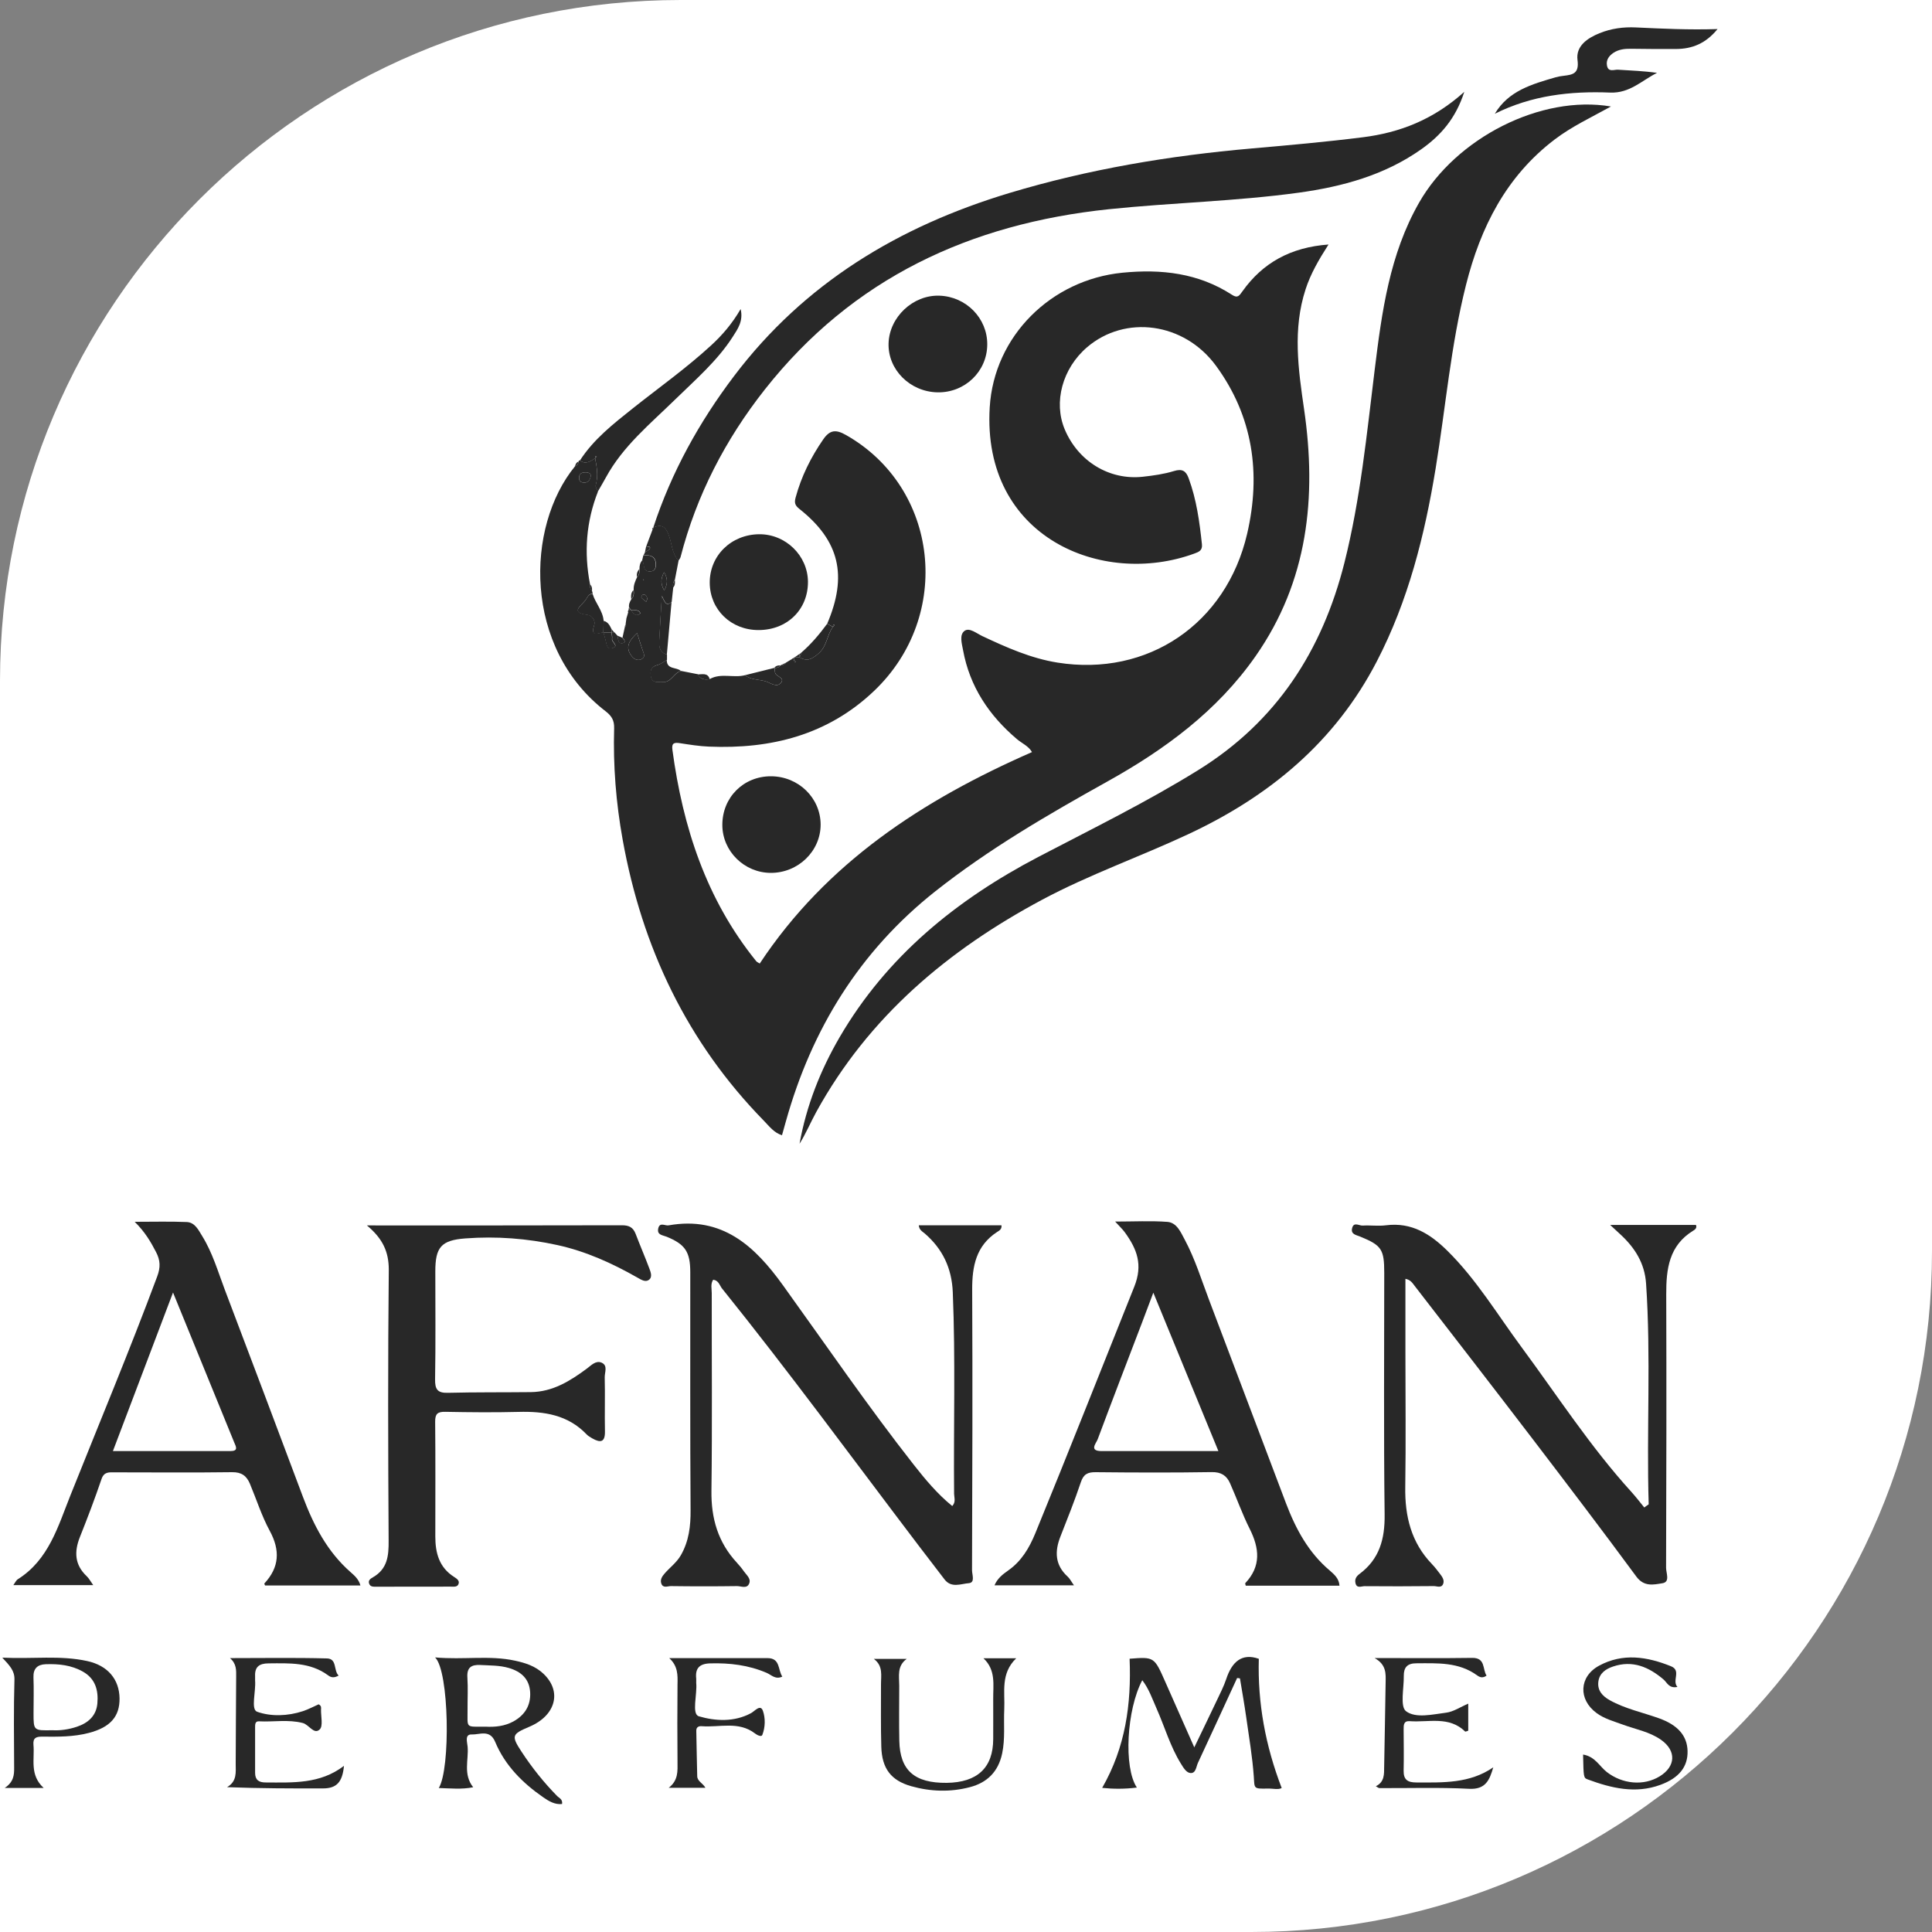 <?xml version="1.0" encoding="utf-8"?>
<!-- Generator: Adobe Illustrator 28.1.0, SVG Export Plug-In . SVG Version: 6.00 Build 0)  -->
<svg version="1.1" id="Layer_1" xmlns="http://www.w3.org/2000/svg" xmlns:xlink="http://www.w3.org/1999/xlink" x="0px" y="0px"
	 viewBox="0 0 250 250" style="enable-background:new 0 0 250 250;" xml:space="preserve">
<rect x="0" y="0" width="250" height="250" fill="#808080" stroke="none"/>
<style type="text/css">
	.st0{fill:#FFFFFF;}
	.st1{fill:#282828;}
</style>
<path class="st0" d="M0,250V88.09C0,39.44,39.44,0,88.09,0H250v161.91c0,48.65-39.44,88.09-88.09,88.09H0z"/>
<g>
	<path class="st1" d="M91.84,87.87c1.45-0.82,3.07-0.11,4.57-0.5c0.79,0.64,1.82,0.52,2.71,0.81c0.63,0.21,1.43,0.86,1.97,0.13
		c0.51-0.69-0.79-0.73-0.8-1.36c0-0.18-0.05-0.35-0.07-0.53c0,0-0.02,0.01-0.02,0.01c0.31,0.03,0.58-0.06,0.77-0.32
		c0,0-0.01,0-0.01,0c0.3,0,0.55-0.09,0.72-0.35c0.21-0.13,0.42-0.26,0.64-0.39c0.15,0.02,0.3,0.03,0.44,0.05
		c0.02,0.1,0.05,0.2,0.07,0.31c0.05-0.03,0.1-0.06,0.15-0.09c-0.07-0.08-0.14-0.15-0.21-0.23c0-0.11,0-0.22,0-0.33l0.02-0.01
		c0.23,0,0.46-0.01,0.69-0.01c0.92,0.53,1.46,0.31,2.36-0.43c1.22-1,1.14-2.44,1.94-3.51c0.07-0.08,0.14-0.15,0.21-0.23
		c-0.05-0.03-0.1-0.06-0.15-0.09c-0.02,0.1-0.05,0.21-0.07,0.31c-0.24-0.13-0.49-0.26-0.73-0.4c2.66-6.23,1.59-10.74-3.59-14.85
		c-0.58-0.46-0.68-0.79-0.5-1.47c0.74-2.73,1.97-5.21,3.58-7.54c0.86-1.24,1.64-1.3,2.94-0.56c12.02,6.81,13.88,23.37,3.63,33.12
		c-5.99,5.7-13.33,7.54-21.37,7.2c-1.24-0.05-2.48-0.25-3.72-0.44c-0.72-0.11-1.13-0.07-1,0.86c1.35,10.01,4.38,19.35,10.84,27.34
		c0.11,0.13,0.29,0.2,0.46,0.31c8.65-13.07,21.13-21.18,35.23-27.36c-0.44-0.78-1.3-1.13-1.95-1.68c-3.61-3.06-6.11-6.8-6.97-11.51
		c-0.15-0.83-0.52-2,0.21-2.51c0.63-0.43,1.54,0.34,2.28,0.69c3.13,1.47,6.29,2.88,9.73,3.43c11.68,1.86,21.83-5.01,24.54-16.67
		c1.81-7.79,0.76-15.2-4.03-21.74c-4.14-5.64-11.76-6.61-16.68-2.4c-3.19,2.73-4.38,7.11-2.89,10.64c1.74,4.13,5.77,6.6,10.11,6.12
		c1.36-0.15,2.73-0.34,4.03-0.74c1.07-0.33,1.55,0,1.89,0.93c1.02,2.76,1.41,5.64,1.72,8.55c0.09,0.83-0.44,1-1.01,1.21
		c-11.88,4.34-27.47-2.08-26.45-18.93c0.56-9.22,7.93-16.5,17.16-17.42c5.06-0.5,9.85,0.04,14.21,2.87c0.71,0.46,0.93,0.1,1.32-0.45
		c2.64-3.71,6.25-5.71,11.15-6.07c-1.27,1.98-2.32,3.79-2.97,5.8c-1.68,5.17-0.95,10.32-0.19,15.53
		c1.65,11.35,0.51,22.23-6.28,31.94c-4.96,7.1-11.74,12.08-19.2,16.23c-7.7,4.29-15.32,8.72-22.26,14.21
		c-9.77,7.74-15.97,17.8-19.31,29.73c-0.16,0.57-0.32,1.14-0.51,1.82c-1.03-0.32-1.64-1.15-2.31-1.84
		c-9.98-10.19-15.8-22.47-18.31-36.42c-0.86-4.77-1.24-9.57-1.1-14.4c0.03-1.01-0.31-1.59-1.1-2.2
		c-10.68-8.22-10.38-23.87-3.96-31.71c0.29-0.1,0.42-0.31,0.46-0.6c0.01-0.11,0.06-0.16,0.17-0.15c0.75,0.56,1.36,0.11,1.97-0.29
		l0,0c0.23,1.16,0.42,2.32,0.08,3.51c-0.06,0.22,0.18,0.53,0.29,0.8c-1.53,3.89-1.83,7.89-1.03,11.99
		c-0.04,0.32,0.01,0.62,0.26,0.86c0.03,0.12,0.06,0.24,0.09,0.36c-0.59,0.02-0.7,0.56-0.99,0.91c-0.59,0.74-1.93,1.55,0.34,1.83
		c0.47,0.06,1.07,0.64,0.84,1.36c-0.51,1.56,0.52,0.98,1.21,0.9c0,0,0,0,0,0c0.09,0.33,0.18,0.67,0.27,1
		c0.14,0.48,0.13,1.24,0.84,1.05c0.98-0.27-0.06-0.77,0-1.18c0.04-0.28-0.03-0.57-0.05-0.86l0.01-0.01c0.11,0,0.22,0.01,0.34,0.01
		c0.12,0.13,0.24,0.26,0.36,0.4c0.2,0.39,0.01,1.18,0.8,0.97c0.3-0.08,0.14-0.48-0.12-0.68c0.11-0.48,0.21-0.96,0.32-1.44
		c0.05-0.02,0.14-0.05,0.14-0.07c0-0.09-0.03-0.17-0.05-0.26c0.03-0.24,0.07-0.49,0.1-0.73c0.08-0.26,0.16-0.52,0.23-0.78
		c-0.06-0.11-0.04-0.2,0.05-0.28c0.11,0,0.22,0,0.33,0c0.3,0.42,0.58,0.91,1.22,0.42c-0.27-0.61-0.8-0.34-1.21-0.42
		c-0.09-0.12-0.19-0.23-0.28-0.35c-0.06-0.41,0.1-0.75,0.31-1.08c0.34-0.33,0.34-0.76,0.29-1.18c-0.04-0.61,0.2-1.15,0.45-1.68
		c0.3-0.29,0.33-0.65,0.3-1.03c-0.01-0.43,0.08-0.83,0.38-1.16c0.32,0.53-0.02,1.59,1.12,1.46c0.49-0.06,0.64-0.47,0.63-0.92
		c-0.02-0.93-0.6-1.2-1.42-1.17c-0.06,0-0.12,0-0.18,0c0.06-0.13,0.13-0.26,0.19-0.39c0.23-0.16,0.58-0.28,0.64-0.49
		c0.09-0.29-0.29-0.22-0.48-0.28c0.27-0.72,0.54-1.44,0.81-2.15c0.06-0.07,0.1-0.16,0.11-0.26c0,0,0.01-0.04,0.01-0.04
		c0.98-0.38,1.52-0.19,1.96,0.92c0.44,1.12,0.41,2.44,1.29,3.39c-0.16,0.83-0.32,1.66-0.48,2.49c-0.25,0.28-0.28,0.61-0.21,0.97
		c-0.07,0.63-0.13,1.26-0.2,1.88c-0.75,0.68-0.93-0.11-1.27-0.79c-0.13,2.18-0.25,4.05-0.34,5.93c-0.04,0.77,0.13,1.43,1,1.67
		c0,0.24,0,0.48,0,0.71c-0.41,0.22-0.79,0.54-1.23,0.65c-0.84,0.22-0.98,0.78-0.84,1.48c0.18,0.94,0.95,0.68,1.56,0.72
		c1.1,0.06,1.4-1.22,2.35-1.43c0.71,0.14,1.42,0.28,2.13,0.42C90.61,87.89,91.17,88.01,91.84,87.87z M102.04,86.49
		c-0.02,0.04-0.04,0.07-0.06,0.11C102,86.56,102.03,86.52,102.04,86.49c0.02-0.03,0.04-0.07,0.06-0.1
		C102.08,86.42,102.06,86.45,102.04,86.49z M82.44,81.92c-1.07,0.99-1.61,1.89-0.65,3.04c0.33,0.4,0.82,0.58,1.28,0.3
		c0.47-0.28,0.22-0.72,0.09-1.11C82.93,83.48,82.73,82.8,82.44,81.92z M75.83,61.12c-0.44,0-0.85,0.08-0.9,0.62
		c-0.04,0.42,0.17,0.68,0.59,0.71c0.5,0.04,0.77-0.26,0.89-0.69C76.56,61.26,76.22,61.16,75.83,61.12z M85.94,74.04
		c-0.47,0.87-0.47,1.5,0.01,2.37C86.42,75.53,86.42,74.9,85.94,74.04z M83.77,77.48c-0.1-0.37-0.25-0.62-0.6-0.52
		c-0.09,0.03-0.22,0.33-0.18,0.37c0.18,0.2,0.41,0.36,0.63,0.54C83.68,77.72,83.74,77.57,83.77,77.48z M83.2,75.07l0.12,0.01
		l-0.05-0.13L83.2,75.07z"/>
	<path class="st1" d="M208.46,13.78c-2.56,1.41-5.08,2.59-7.29,4.27c-6.28,4.78-9.59,11.36-11.47,18.82
		c-1.97,7.81-2.63,15.83-3.93,23.75c-1.42,8.67-3.54,17.11-7.61,24.96c-5.41,10.45-13.92,17.47-24.41,22.37
		c-6.25,2.92-12.78,5.21-18.87,8.46c-12.21,6.52-22.47,15.15-29.25,27.47c-0.75,1.36-1.34,2.8-2.17,4.12
		c0.89-4.92,2.69-9.5,5.19-13.79c6.11-10.48,15.12-17.78,25.7-23.32c6.96-3.64,14.01-7.09,20.7-11.24
		c10.13-6.28,16.05-15.45,18.92-26.84c2.07-8.23,2.89-16.63,3.92-25.01c0.92-7.45,1.92-14.88,5.73-21.56
		C188.4,17.84,199.41,12.24,208.46,13.78z"/>
	<path class="st1" d="M92.28,165.6c-0.36,0.56-0.18,1.16-0.18,1.73c-0.01,8.52,0.07,17.05-0.04,25.57c-0.05,3.58,0.85,6.68,3.3,9.32
		c0.32,0.35,0.63,0.72,0.9,1.11c0.33,0.48,0.94,0.93,0.69,1.56c-0.28,0.74-1.04,0.35-1.57,0.35c-2.86,0.04-5.72,0.04-8.58,0
		c-0.41,0-1.01,0.31-1.23-0.34c-0.17-0.5,0.11-0.92,0.43-1.29c0.69-0.79,1.56-1.42,2.1-2.36c1.05-1.83,1.28-3.78,1.26-5.88
		c-0.07-10.25-0.03-20.5-0.04-30.75c0-2.63-0.66-3.61-3.06-4.59c-0.52-0.21-1.28-0.21-1.08-1.09c0.2-0.84,0.89-0.29,1.34-0.38
		c6.93-1.23,11.14,2.67,14.8,7.76c5.6,7.78,11.01,15.69,16.93,23.23c1.5,1.91,3.05,3.77,4.97,5.33c0.49-0.52,0.25-1.08,0.24-1.57
		c-0.08-8.7,0.19-17.4-0.17-26.1c-0.13-3.11-1.31-5.6-3.64-7.61c-0.3-0.25-0.71-0.45-0.76-1.05c3.58,0,7.14,0,10.7,0
		c0.07,0.52-0.3,0.7-0.57,0.87c-2.72,1.78-3.23,4.43-3.22,7.46c0.06,12.1,0.02,24.2-0.02,36.3c0,0.58,0.43,1.61-0.41,1.68
		c-1.02,0.08-2.27,0.67-3.15-0.49c-1.12-1.47-2.25-2.93-3.37-4.4c-8.46-11.14-16.72-22.43-25.49-33.33
		C93.1,166.25,92.94,165.66,92.28,165.6z"/>
	<path class="st1" d="M213.34,194.66c-0.29-9.52,0.31-19.05-0.34-28.58c-0.18-2.62-1.44-4.6-3.28-6.31
		c-0.37-0.35-0.75-0.7-1.36-1.26c3.93,0,7.52,0,11.1,0c0.16,0.41-0.15,0.61-0.36,0.74c-3.13,1.92-3.5,4.95-3.49,8.23
		c0.04,11.8,0.02,23.6-0.02,35.4c0,0.67,0.55,1.83-0.47,1.99c-1.12,0.18-2.37,0.5-3.37-0.85c-4.41-5.99-8.92-11.91-13.43-17.82
		c-5.06-6.62-10.16-13.21-15.26-19.8c-0.28-0.37-0.54-0.8-1.2-0.92c0,3.16,0,6.29,0,9.42c0,5.84,0.07,11.68-0.02,17.52
		c-0.06,3.79,0.77,7.19,3.46,9.98c0.37,0.39,0.7,0.81,1.02,1.24c0.29,0.38,0.61,0.81,0.43,1.3c-0.23,0.61-0.82,0.29-1.24,0.3
		c-2.98,0.03-5.96,0.04-8.94,0.01c-0.39,0-1.01,0.33-1.17-0.39c-0.12-0.51,0.09-0.87,0.53-1.2c2.57-1.92,3.28-4.51,3.24-7.67
		c-0.13-10.43-0.05-20.86-0.05-31.29c0-3.03-0.34-3.55-3.1-4.68c-0.53-0.22-1.27-0.29-1.05-1.12c0.22-0.83,0.9-0.28,1.36-0.31
		c1.01-0.06,2.04,0.09,3.04-0.04c3.29-0.41,5.71,1.12,7.92,3.3c3.76,3.71,6.46,8.23,9.57,12.44c4.67,6.32,8.94,12.93,14.24,18.76
		c0.59,0.65,1.12,1.35,1.67,2.02C212.96,194.92,213.15,194.79,213.34,194.66z"/>
	<path class="st1" d="M87.79,72.56c-0.88-0.95-0.85-2.26-1.29-3.39c-0.44-1.11-0.98-1.3-1.96-0.92c2.34-7.14,5.93-13.62,10.44-19.58
		c9.11-12.05,21.36-19.4,35.65-23.7c10.24-3.08,20.71-4.83,31.35-5.76c4.8-0.42,9.61-0.85,14.39-1.45c4.74-0.6,9.1-2.26,13.11-5.88
		c-1.12,3.49-3.08,5.68-5.59,7.45c-4.75,3.35-10.19,4.82-15.82,5.6c-8.15,1.12-16.38,1.29-24.56,2.14
		c-17.99,1.88-33.19,8.93-44.55,23.34c-5.1,6.47-8.83,13.67-10.9,21.69C88.01,72.27,87.88,72.41,87.79,72.56z"/>
	<path class="st1" d="M46.64,205.16c-4.15,0-8.23,0-12.34,0c-0.02-0.06-0.12-0.22-0.09-0.26c1.95-2.1,2.06-4.3,0.69-6.82
		c-1.04-1.92-1.71-4.05-2.56-6.08c-0.43-1.03-1.09-1.52-2.32-1.5c-5.07,0.07-10.13,0.02-15.2,0.02c-0.69,0-1.35-0.1-1.68,0.86
		c-0.86,2.53-1.81,5.03-2.8,7.51c-0.75,1.89-0.69,3.58,0.87,5.06c0.29,0.27,0.49,0.65,0.85,1.16c-3.51,0-6.83,0-10.33,0
		c0.24-0.33,0.36-0.62,0.58-0.76c4-2.52,5.19-6.82,6.79-10.82c3.77-9.44,7.69-18.82,11.24-28.35c0.45-1.2,0.41-2.1-0.15-3.17
		c-0.69-1.33-1.43-2.6-2.76-3.91c2.43,0,4.58-0.06,6.73,0.03c1.07,0.04,1.53,1.05,2.02,1.84c1.32,2.14,2.02,4.56,2.9,6.89
		c3.4,8.95,6.77,17.9,10.13,26.86c1.38,3.66,3.14,7.06,6.14,9.7C45.85,203.86,46.42,204.34,46.64,205.16z M22.39,167.25
		c-2.68,7.07-5.2,13.7-7.78,20.52c5.21,0,10.2-0.01,15.18,0c1.09,0,0.76-0.55,0.51-1.14C27.72,180.32,25.15,174,22.39,167.25z"/>
	<path class="st1" d="M173.33,205.19c-4.07,0-8.1,0-12.13,0c-0.02-0.12-0.1-0.28-0.06-0.33c2.07-2.2,1.83-4.52,0.57-7.03
		c-0.96-1.91-1.67-3.94-2.54-5.89c-0.44-1-1.15-1.47-2.37-1.45c-5,0.08-10.01,0.06-15.01,0.01c-1.04-0.01-1.58,0.25-1.93,1.3
		c-0.79,2.36-1.72,4.68-2.63,7c-0.77,1.94-0.73,3.7,0.92,5.21c0.29,0.26,0.47,0.64,0.82,1.13c-3.52,0-6.82,0-10.28,0
		c0.36-0.87,1.05-1.42,1.74-1.9c1.74-1.21,2.74-2.9,3.53-4.81c4.35-10.61,8.55-21.28,12.81-31.92c1.15-2.86,0.35-4.87-1.19-7.01
		c-0.3-0.42-0.69-0.78-1.28-1.43c2.44,0,4.6-0.12,6.75,0.04c1.24,0.09,1.74,1.35,2.27,2.33c1.32,2.47,2.14,5.15,3.13,7.76
		c3.33,8.77,6.63,17.56,9.96,26.33c1.26,3.31,2.9,6.38,5.69,8.72C172.66,203.74,173.27,204.27,173.33,205.19z M157.66,187.77
		c-2.81-6.83-5.53-13.47-8.42-20.5c-0.6,1.6-1.02,2.71-1.44,3.82c-1.93,5.05-3.87,10.09-5.76,15.15c-0.19,0.52-1.17,1.53,0.52,1.53
		C147.5,187.77,152.44,187.77,157.66,187.77z"/>
	<path class="st1" d="M47.48,158.57c11.45,0,22.22,0.01,33-0.02c0.91,0,1.44,0.26,1.77,1.11c0.57,1.5,1.21,2.97,1.77,4.47
		c0.18,0.48,0.44,1.13-0.06,1.49c-0.46,0.33-1-0.03-1.48-0.3c-3.27-1.86-6.66-3.4-10.36-4.21c-3.93-0.86-7.89-1.16-11.89-0.86
		c-3.15,0.23-3.9,1.15-3.9,4.26c0,4.65,0.05,9.3-0.03,13.95c-0.02,1.3,0.29,1.81,1.66,1.77c3.57-0.09,7.15-0.05,10.72-0.09
		c2.84-0.03,5.1-1.44,7.28-3.06c0.56-0.42,1.15-1.07,1.89-0.75c0.84,0.37,0.38,1.26,0.4,1.91c0.06,2.32-0.02,4.65,0.03,6.97
		c0.03,1.43-0.58,1.52-1.63,0.92c-0.26-0.15-0.53-0.3-0.73-0.51c-2.43-2.55-5.52-3.01-8.83-2.92c-3.16,0.08-6.32,0.05-9.47-0.01
		c-1-0.02-1.32,0.26-1.31,1.29c0.05,4.95,0.02,9.89,0.02,14.84c0,2.12,0.49,4.01,2.44,5.24c0.29,0.19,0.68,0.43,0.59,0.82
		c-0.12,0.53-0.64,0.43-1.04,0.43c-3.22,0.01-6.44,0.01-9.65,0.01c-0.35,0-0.75,0.03-0.9-0.39c-0.17-0.45,0.2-0.66,0.49-0.83
		c1.88-1.08,2.05-2.78,2.03-4.75c-0.07-11.68-0.1-23.36,0.02-35.04C50.31,162,49.55,160.3,47.48,158.57z"/>
	<path class="st1" d="M160.08,217.14c-1.69,3.66-3.36,7.32-5.07,10.98c-0.23,0.5-0.26,1.36-0.96,1.31c-0.55-0.04-0.92-0.7-1.24-1.21
		c-1.39-2.24-2.1-4.78-3.16-7.16c-0.55-1.24-0.98-2.53-1.84-3.64c-2.02,3.79-2.44,11.28-0.7,13.89c-1.57,0.2-3.06,0.19-4.49,0.04
		c3.01-5.24,3.79-10.82,3.55-16.71c3.19-0.25,3.19-0.24,4.62,3c1.2,2.72,2.4,5.43,3.75,8.47c1.05-2.18,1.99-4.12,2.91-6.06
		c0.43-0.91,0.9-1.82,1.22-2.77c0.73-2.22,2.01-3.41,4.22-2.63c-0.16,5.72,0.85,11.23,2.96,16.72c-0.45,0.25-1.15,0.05-1.81,0.07
		c-1.88,0.04-1.69,0-1.8-1.56c-0.18-2.55-0.61-5.07-0.97-7.6c-0.24-1.7-0.54-3.39-0.82-5.09
		C160.32,217.15,160.2,217.14,160.08,217.14z"/>
	<path class="st1" d="M99.77,100.45c3.55,0.01,6.41,2.8,6.42,6.25c0,3.44-2.91,6.26-6.45,6.25c-3.43-0.01-6.26-2.8-6.27-6.19
		C93.46,103.19,96.2,100.44,99.77,100.45z"/>
	<path class="st1" d="M121.32,50.77c-3.57-0.07-6.44-2.94-6.34-6.34c0.1-3.4,3.16-6.28,6.57-6.17c3.46,0.11,6.22,2.91,6.2,6.31
		C127.74,48.06,124.86,50.83,121.32,50.77z"/>
	<path class="st1" d="M98.17,81.53c-3.57,0.01-6.3-2.63-6.33-6.1c-0.03-3.52,2.76-6.26,6.39-6.3c3.43-0.03,6.3,2.76,6.32,6.16
		C104.56,78.88,101.87,81.52,98.17,81.53z"/>
	<path class="st1" d="M56.3,214.47c3.7,0.33,7.04-0.3,10.34,0.42c1.35,0.29,2.63,0.7,3.67,1.68c2.44,2.29,1.62,5.42-1.81,6.87
		c-2.27,0.96-2.37,1.16-1,3.25c1.34,2.04,2.86,3.95,4.58,5.7c0.27,0.28,0.75,0.42,0.65,1.05c-0.93,0.1-1.72-0.37-2.42-0.86
		c-2.68-1.85-4.96-4.13-6.23-7.17c-0.69-1.67-2.02-0.93-3.03-0.97c-0.96-0.05-0.58,1.04-0.54,1.58c0.15,1.72-0.61,3.57,0.72,5.25
		c-1.5,0.3-2.94,0.14-4.45,0.1C58.31,228.88,58.13,216.21,56.3,214.47z M62.81,223.43c1.26,0.07,2.49-0.06,3.63-0.68
		c1.49-0.83,2.26-2.09,2.16-3.8c-0.11-1.7-1.15-2.64-2.74-3.11c-1.22-0.36-2.47-0.32-3.71-0.39c-1.17-0.06-1.76,0.33-1.67,1.63
		c0.09,1.36,0.01,2.74,0.02,4.11C60.52,223.67,60.16,223.43,62.81,223.43z"/>
	<path class="st1" d="M193.43,14.72c1.77-2.98,4.82-3.83,7.84-4.71c0.34-0.1,0.7-0.16,1.05-0.2c1.21-0.14,2.04-0.29,1.81-2.04
		c-0.24-1.81,1.28-2.84,2.84-3.47c1.5-0.61,3.09-0.83,4.72-0.75c3.43,0.16,6.85,0.33,10.56,0.21c-1.54,1.89-3.3,2.56-5.34,2.58
		c-1.96,0.02-3.93-0.01-5.89-0.03c-0.79-0.01-1.56,0.08-2.23,0.52c-0.57,0.38-0.98,0.91-0.85,1.64c0.16,0.93,0.93,0.51,1.44,0.55
		c1.66,0.11,3.32,0.16,5.04,0.41c-1.96,0.97-3.51,2.65-6.06,2.55C203.22,11.77,198.18,12.34,193.43,14.72z"/>
	<path class="st1" d="M193.23,228.69c-0.48,1.64-0.98,2.89-3.12,2.78c-3.86-0.2-7.75-0.07-11.62-0.09c-0.1,0-0.2-0.1-0.46-0.24
		c1.14-0.56,1.07-1.56,1.08-2.55c0.06-3.63,0.14-7.27,0.19-10.9c0.02-1.12,0.11-2.28-1.43-3.14c4.53,0,8.58,0.04,12.63-0.02
		c1.76-0.02,1.31,1.47,1.86,2.29c-0.47,0.35-0.85,0.24-1.21-0.02c-2.39-1.75-5.15-1.58-7.89-1.57c-1.19,0-1.62,0.57-1.61,1.63
		c0.03,1.58-0.51,3.96,0.29,4.57c1.25,0.95,3.43,0.41,5.19,0.19c0.95-0.12,1.83-0.73,2.86-1.17c0,1.21,0,2.32,0,3.5
		c-0.12,0.03-0.35,0.16-0.41,0.1c-2.09-2.03-4.72-1.15-7.15-1.33c-0.8-0.06-0.8,0.48-0.8,1.05c0.01,1.79,0.04,3.58,0,5.36
		c-0.02,1.19,0.55,1.52,1.65,1.52C186.73,230.66,190.18,230.8,193.23,228.69z"/>
	<path class="st1" d="M5.65,231.36c-1.76,0-3.16,0-5.04,0c1.16-0.78,1.23-1.67,1.22-2.6c-0.02-3.81-0.07-7.61,0.04-11.42
		c0.03-1.16-0.61-1.8-1.57-2.84c3.95,0.19,7.49-0.33,10.99,0.44c2.66,0.58,4.14,2.36,4.18,4.82c0.03,2.36-1.2,3.76-3.98,4.48
		c-1.97,0.52-4,0.5-6.02,0.48c-0.81-0.01-1.22,0.17-1.14,1.07C4.5,227.65,3.8,229.66,5.65,231.36z M6.78,223.89
		c0.97,0.06,2.1-0.09,3.17-0.45c1.44-0.48,2.51-1.4,2.65-3.02c0.15-1.7-0.26-3.2-1.87-4.11c-1.5-0.85-3.14-1.02-4.82-0.96
		c-1.04,0.04-1.62,0.54-1.58,1.69c0.06,1.54,0.01,3.09,0.01,4.64C4.34,223.94,4.34,223.94,6.78,223.89z"/>
	<path class="st1" d="M204.85,227.04c1.55,0.25,2.12,1.52,3.07,2.26c2.01,1.56,4.76,1.83,6.84,0.56c2.09-1.28,2.18-3.31,0.19-4.72
		c-1.48-1.05-3.28-1.36-4.94-1.97c-1.17-0.43-2.39-0.75-3.41-1.5c-2.39-1.75-2.28-4.72,0.32-6.13c3.07-1.67,6.23-1.17,9.3,0.07
		c1.39,0.56,0.09,1.86,0.84,2.68c-1.1,0.22-1.33-0.56-1.78-0.95c-1.92-1.64-4.03-2.55-6.56-1.69c-0.92,0.31-1.74,0.85-1.89,1.93
		c-0.16,1.18,0.55,1.91,1.48,2.43c1.99,1.11,4.23,1.57,6.35,2.33c2.41,0.86,3.66,2.23,3.71,4.24c0.05,2.02-1.08,3.49-3.52,4.38
		c-3.22,1.18-6.33,0.43-9.39-0.7C204.89,230.05,204.92,229.96,204.85,227.04z"/>
	<path class="st1" d="M43.82,216.82c-0.63,0.35-1.01,0.23-1.36-0.03c-2.33-1.72-5.03-1.57-7.72-1.55c-1.21,0.01-1.79,0.46-1.73,1.68
		c0.01,0.18-0.01,0.36,0,0.54c0.12,1.4-0.58,3.74,0.26,4.04c1.79,0.64,3.97,0.57,5.94-0.08c0.72-0.24,1.4-0.61,2.02-0.88
		c0.39,0.2,0.32,0.45,0.31,0.67c-0.02,0.89,0.29,2.14-0.17,2.58c-0.74,0.71-1.39-0.62-2.18-0.83c-1.88-0.49-3.79-0.12-5.68-0.22
		c-0.5-0.03-0.5,0.4-0.5,0.76c0,1.97,0,3.93,0,5.9c0,0.92,0.48,1.25,1.35,1.25c3.51,0.01,7.05,0.23,10.15-2.15
		c-0.2,2.13-0.97,2.92-2.72,2.92c-4.08,0.01-8.17,0-12.41-0.16c1.31-0.76,1.12-1.93,1.12-3.03c0.02-3.75,0.03-7.51,0.06-11.26
		c0.01-0.85,0.05-1.68-0.8-2.41c4.18,0,8.36-0.07,12.54,0.04C43.65,214.63,43.13,216.16,43.82,216.82z"/>
	<path class="st1" d="M127.26,214.58c1.31,0,2.62,0,4.24,0c-2.06,1.98-1.44,4.37-1.55,6.61c-0.09,1.9,0.13,3.8-0.27,5.7
		c-0.5,2.38-1.95,3.79-4.19,4.37c-2.52,0.66-5.08,0.58-7.59-0.13c-2.6-0.74-3.78-2.28-3.86-5.1c-0.08-2.68-0.03-5.36-0.04-8.04
		c-0.01-1.16,0.31-2.42-0.93-3.33c1.42,0,2.84,0,4.26,0c-1.29,0.93-0.97,2.24-0.97,3.45c0,2.38-0.04,4.77,0.01,7.15
		c0.08,3.83,1.97,5.48,6.13,5.44c3.97-0.05,6.01-1.96,6.02-5.66c0-1.73,0.01-3.46,0-5.19C128.5,218.04,128.9,216.12,127.26,214.58z"
		/>
	<path class="st1" d="M86.6,214.56c4.4,0,8.56,0,12.72,0c1.67,0,1.32,1.51,1.91,2.39c-0.88,0.43-1.43-0.23-2.02-0.48
		c-2.35-1.01-4.78-1.3-7.31-1.23c-1.39,0.04-1.96,0.63-1.81,1.98c0.02,0.18-0.01,0.36,0,0.54c0.15,1.51-0.63,4.05,0.35,4.33
		c2.09,0.61,4.56,0.78,6.76-0.42c0.46-0.25,1.2-1.19,1.52-0.29c0.33,0.93,0.32,2.12-0.08,3.13c-0.11,0.27-0.65,0.03-0.94-0.2
		c-2.12-1.63-4.58-0.76-6.9-0.94c-0.38-0.03-0.71,0.11-0.7,0.59c0.04,1.96,0.07,3.92,0.12,5.88c0.02,0.67,0.73,0.89,1.06,1.5
		c-1.52,0-2.98,0-4.75,0c1.25-0.96,1.15-2.16,1.14-3.37c-0.03-3.33-0.03-6.67,0-10C87.7,216.75,87.73,215.59,86.6,214.56z"/>
	<path class="st1" d="M77.01,59.3c-0.61,0.4-1.21,0.85-1.97,0.29c1.77-2.75,4.31-4.73,6.82-6.73c3.4-2.7,6.95-5.22,10.15-8.16
		c1.44-1.32,2.72-2.8,3.83-4.71c0.36,1.56-0.37,2.57-1.01,3.57c-2.01,3.14-4.83,5.56-7.46,8.13c-3.22,3.15-6.75,6.02-8.96,10.08
		c-0.34,0.62-0.7,1.23-1.05,1.84c-0.1-0.27-0.35-0.58-0.29-0.8C77.43,61.62,77.24,60.47,77.01,59.3c0.07-0.07,0.14-0.15,0.21-0.23
		c-0.05-0.03-0.1-0.06-0.15-0.08C77.05,59.1,77.03,59.2,77.01,59.3z"/>
	<path class="st1" d="M86.29,84.7c-0.87-0.24-1.04-0.9-1-1.67c0.1-1.87,0.22-3.75,0.34-5.93c0.34,0.68,0.53,1.48,1.27,0.79
		C86.7,80.17,86.49,82.43,86.29,84.7z"/>
	<path class="st1" d="M78.08,81.84c-0.69,0.09-1.71,0.67-1.21-0.9c0.24-0.73-0.36-1.3-0.84-1.36c-2.27-0.28-0.93-1.1-0.34-1.83
		c0.29-0.35,0.4-0.89,0.99-0.91c0.36,1.21,1.33,2.18,1.43,3.5C78.1,80.83,78.09,81.34,78.08,81.84z"/>
	<path class="st1" d="M107.03,80.72c0.24,0.13,0.49,0.26,0.73,0.4l0.01,0.01c-0.8,1.06-0.72,2.51-1.94,3.51
		c-0.9,0.74-1.44,0.95-2.36,0.43c0.08-0.22,0.17-0.43,0.25-0.65C104.99,83.32,106.05,82.05,107.03,80.72z"/>
	<path class="st1" d="M88.12,86.83c-0.95,0.21-1.24,1.49-2.35,1.43c-0.61-0.03-1.38,0.22-1.56-0.72c-0.14-0.71,0-1.26,0.84-1.48
		c0.44-0.11,0.82-0.43,1.23-0.65C86.28,86.68,87.56,86.29,88.12,86.83z"/>
	<path class="st1" d="M100.21,86.42c0.02,0.18,0.07,0.35,0.07,0.53c0.01,0.63,1.31,0.67,0.8,1.36c-0.54,0.73-1.34,0.07-1.97-0.13
		c-0.9-0.29-1.92-0.17-2.71-0.81C97.68,87.06,98.95,86.74,100.21,86.42z"/>
	<path class="st1" d="M83.25,71.85c0.06,0,0.12,0,0.18,0c0.82-0.03,1.4,0.23,1.42,1.17c0.01,0.46-0.13,0.87-0.63,0.92
		c-1.14,0.13-0.8-0.93-1.12-1.46C83.15,72.27,83.2,72.06,83.25,71.85z"/>
	<path class="st1" d="M78.08,81.84c0.01-0.5,0.02-1,0.03-1.5c0.6,0.14,0.81,0.65,1.05,1.12c0,0.13,0,0.25-0.01,0.38
		c0,0-0.01,0.01-0.01,0.01C78.79,81.84,78.44,81.84,78.08,81.84L78.08,81.84z"/>
	<path class="st1" d="M91.84,87.87c-0.66,0.14-1.23,0.02-1.59-0.61C90.84,87.29,91.57,87,91.84,87.87z"/>
	<path class="st1" d="M80.54,82.53c0.26,0.2,0.42,0.6,0.12,0.68c-0.8,0.21-0.6-0.58-0.8-0.97C80.08,82.34,80.31,82.43,80.54,82.53z"
		/>
	<path class="st1" d="M83.61,70.7c0.19,0.06,0.57-0.01,0.48,0.28c-0.06,0.21-0.42,0.33-0.64,0.49C83.5,71.21,83.55,70.95,83.61,70.7
		z"/>
	<path class="st1" d="M81.97,76.36c0.05,0.43,0.05,0.85-0.29,1.18C81.64,77.11,81.63,76.69,81.97,76.36z"/>
	<path class="st1" d="M82.73,73.64c0.02,0.38,0,0.75-0.3,1.03C82.35,74.28,82.45,73.94,82.73,73.64z"/>
	<path class="st1" d="M101.67,85.77c-0.17,0.26-0.42,0.35-0.72,0.35C101.19,86,101.43,85.88,101.67,85.77z"/>
	<path class="st1" d="M81.27,79.26c-0.08,0.26-0.16,0.52-0.23,0.78C81.11,79.78,81.19,79.52,81.27,79.26z"/>
	<path class="st1" d="M103.48,85.06c-0.23,0-0.46,0.01-0.69,0.01c0.23-0.15,0.46-0.3,0.68-0.46
		C103.47,84.76,103.47,84.91,103.48,85.06z"/>
	<path class="st1" d="M76.6,76.47c-0.25-0.24-0.29-0.54-0.26-0.86C76.59,75.84,76.64,76.14,76.6,76.47z"/>
	<path class="st1" d="M87.11,76.02c-0.06-0.35-0.03-0.68,0.21-0.97C87.36,75.4,87.37,75.74,87.11,76.02z"/>
	<path class="st1" d="M74.86,59.74c-0.04,0.29-0.17,0.5-0.46,0.6C74.48,60.09,74.56,59.83,74.86,59.74z"/>
	<path class="st1" d="M100.96,86.11c-0.19,0.26-0.46,0.35-0.77,0.32C100.38,86.16,100.65,86.08,100.96,86.11z"/>
	<path class="st1" d="M79.15,81.83c0-0.13,0-0.25,0.01-0.38c0.11,0.13,0.22,0.26,0.33,0.39C79.38,81.84,79.27,81.84,79.15,81.83z"/>
	<path class="st1" d="M102.75,85.42c-0.15-0.02-0.3-0.03-0.44-0.05c0.15-0.1,0.31-0.2,0.46-0.29c-0.01,0.11-0.01,0.22,0,0.33
		L102.75,85.42z"/>
	<path class="st1" d="M80.94,80.76c0.02,0.09,0.05,0.17,0.05,0.26c0,0.02-0.09,0.04-0.14,0.07C80.88,80.98,80.91,80.87,80.94,80.76z
		"/>
	<path class="st1" d="M103.48,85.06c0-0.15,0-0.3,0-0.44c0.09-0.07,0.17-0.14,0.26-0.21C103.64,84.62,103.56,84.84,103.48,85.06z"/>
	<path class="st1" d="M81.66,78.98c-0.11,0-0.22,0-0.33,0c0.02-0.12,0.03-0.24,0.05-0.35C81.47,78.74,81.56,78.86,81.66,78.98
		L81.66,78.98z"/>
	<path class="st1" d="M84.53,68.28c-0.01,0.1-0.05,0.18-0.11,0.26c0,0-0.03-0.16-0.03-0.16L84.53,68.28z"/>
	<path class="st1" d="M82.44,81.92c0.28,0.89,0.49,1.56,0.72,2.23c0.14,0.4,0.38,0.83-0.09,1.11c-0.46,0.28-0.96,0.09-1.28-0.3
		C80.84,83.81,81.37,82.91,82.44,81.92z"/>
	<path class="st1" d="M75.83,61.12c0.39,0.04,0.73,0.14,0.59,0.64c-0.12,0.43-0.4,0.73-0.89,0.69c-0.43-0.03-0.63-0.29-0.59-0.71
		C74.98,61.2,75.39,61.12,75.83,61.12z"/>
	<path class="st1" d="M78.08,81.84c0.35,0,0.71,0,1.06,0.01c0.02,0.29,0.09,0.58,0.05,0.86c-0.05,0.41,0.99,0.91,0,1.18
		c-0.71,0.19-0.71-0.57-0.84-1.05C78.26,82.5,78.17,82.17,78.08,81.84z"/>
	<path class="st1" d="M85.94,74.04c0.48,0.87,0.48,1.49,0.01,2.37C85.47,75.53,85.48,74.91,85.94,74.04z"/>
	<path class="st1" d="M83.77,77.48c-0.04,0.1-0.1,0.24-0.15,0.39c-0.21-0.17-0.45-0.33-0.63-0.54c-0.04-0.04,0.08-0.35,0.18-0.37
		C83.53,76.86,83.68,77.1,83.77,77.48z"/>
	<path class="st1" d="M81.66,78.97c0.41,0.08,0.95-0.19,1.21,0.42C82.23,79.88,81.96,79.4,81.66,78.97L81.66,78.97z"/>
	<path class="st1" d="M102.77,85.41c0.07,0.08,0.14,0.15,0.21,0.23c-0.05,0.03-0.1,0.06-0.15,0.09c-0.02-0.1-0.05-0.2-0.07-0.31
		C102.75,85.42,102.77,85.41,102.77,85.41z"/>
	<path class="st1" d="M107.76,81.12c0.02-0.1,0.05-0.21,0.07-0.31c0.05,0.03,0.1,0.06,0.15,0.09
		C107.91,80.97,107.84,81.05,107.76,81.12C107.77,81.13,107.76,81.12,107.76,81.12z"/>
	<polygon class="st1" points="83.2,75.07 83.27,74.95 83.32,75.08 	"/>
	<path class="st1" d="M102.05,86.49c-0.02,0.04-0.04,0.07-0.06,0.11C102,86.56,102.02,86.52,102.05,86.49L102.05,86.49z"/>
	<path class="st1" d="M102.04,86.49c0.02-0.03,0.04-0.07,0.06-0.1C102.09,86.42,102.07,86.45,102.04,86.49
		C102.05,86.49,102.04,86.49,102.04,86.49z"/>
	<path class="st1" d="M77.01,59.3c0.02-0.1,0.04-0.21,0.06-0.31c0.05,0.03,0.1,0.06,0.15,0.08C77.15,59.15,77.08,59.23,77.01,59.3
		C77.01,59.3,77.01,59.3,77.01,59.3z"/>
</g>
</svg>
